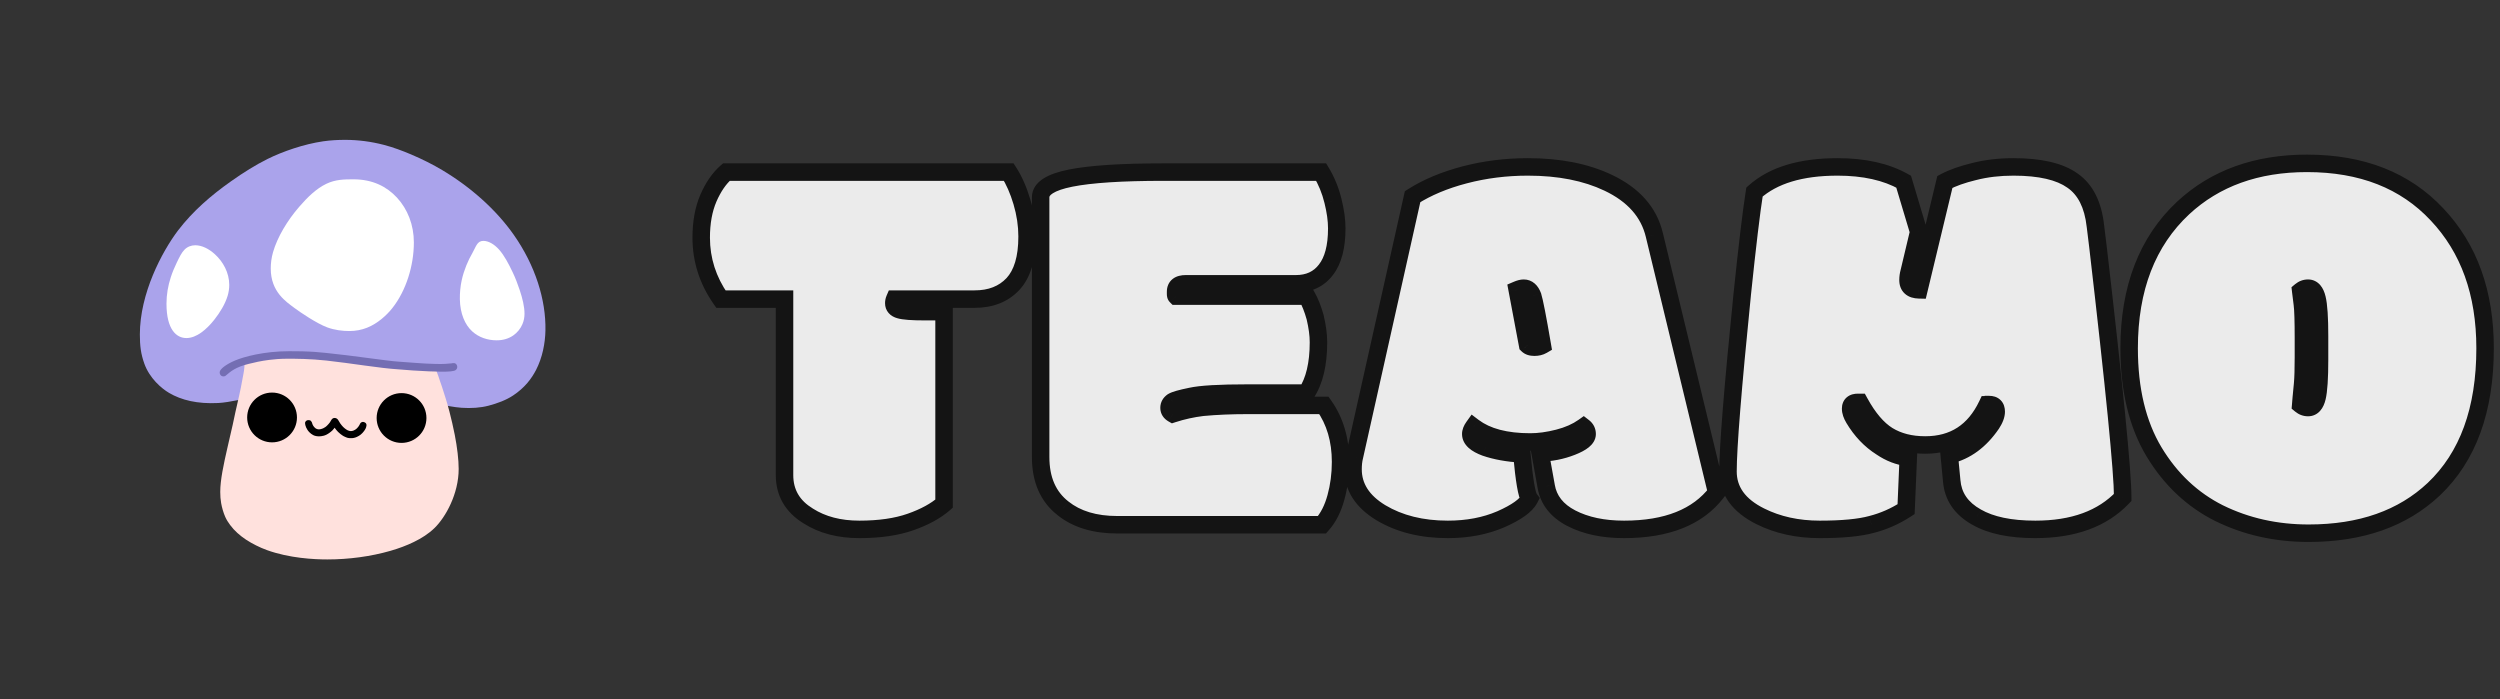 <svg xmlns="http://www.w3.org/2000/svg" width="143" height="40" fill="none" viewBox="0 0 143 40"><rect x="0" y="0" width="143" height="40" fill="#333333" stroke="none"/><path fill="#fff" fill-opacity=".9" d="M54 17.828V28.812C53.521 29.229 52.88 29.578 52.078 29.859C51.276 30.141 50.302 30.281 49.156 30.281C48.01 30.281 47.036 30.026 46.234 29.516C45.328 28.963 44.875 28.182 44.875 27.172V17.109H41.234C40.484 16.037 40.109 14.865 40.109 13.594C40.109 12.729 40.245 11.979 40.516 11.344C40.797 10.698 41.141 10.198 41.547 9.844H57.703C58.005 10.312 58.255 10.88 58.453 11.547C58.651 12.213 58.75 12.875 58.75 13.531C58.75 14.76 58.479 15.667 57.938 16.25C57.396 16.823 56.667 17.109 55.75 17.109H51.172C51.141 17.182 51.125 17.26 51.125 17.344C51.125 17.531 51.234 17.656 51.453 17.719C51.682 17.792 52.172 17.828 52.922 17.828H54ZM66.556 9.844H75.572C75.874 10.344 76.098 10.891 76.244 11.484C76.39 12.068 76.463 12.594 76.463 13.062C76.463 14.115 76.254 14.906 75.838 15.438C75.431 15.969 74.858 16.234 74.119 16.234H67.822C67.436 16.234 67.244 16.385 67.244 16.688V16.812C67.244 16.875 67.254 16.917 67.275 16.938H74.744C74.931 17.26 75.093 17.667 75.228 18.156C75.353 18.688 75.416 19.162 75.416 19.578C75.416 20.818 75.186 21.787 74.728 22.484H71.338C69.754 22.484 68.681 22.547 68.119 22.672C67.556 22.787 67.207 22.885 67.072 22.969C66.936 23.062 66.869 23.182 66.869 23.328C66.869 23.474 66.942 23.588 67.088 23.672C67.629 23.495 68.197 23.37 68.791 23.297C69.572 23.224 70.421 23.188 71.338 23.188H75.728C76.364 24.083 76.681 25.162 76.681 26.422C76.681 27.13 76.593 27.807 76.416 28.453C76.239 29.099 75.973 29.62 75.619 30.016H63.916C62.624 30.016 61.587 29.703 60.806 29.078C59.952 28.412 59.525 27.432 59.525 26.141V11.281C59.525 10.781 60.098 10.417 61.244 10.188C62.39 9.958 64.16 9.844 66.556 9.844ZM87.378 19.734C87.462 19.818 87.592 19.859 87.769 19.859C87.946 19.859 88.097 19.823 88.222 19.75C87.951 18.167 87.769 17.229 87.675 16.938C87.56 16.635 87.388 16.484 87.159 16.484C87.055 16.484 86.93 16.516 86.784 16.578L87.378 19.734ZM84.284 24.422C84.18 24.568 84.128 24.703 84.128 24.828C84.128 25.13 84.409 25.385 84.972 25.594C85.545 25.792 86.237 25.917 87.05 25.969C87.185 27.469 87.331 28.323 87.487 28.531C87.29 28.917 86.743 29.307 85.847 29.703C84.951 30.088 83.941 30.281 82.816 30.281C81.326 30.281 80.05 29.963 78.987 29.328C77.925 28.682 77.394 27.854 77.394 26.844C77.394 26.573 77.42 26.333 77.472 26.125L80.8 11.25C81.633 10.719 82.628 10.302 83.784 10C84.941 9.698 86.144 9.547 87.394 9.547C89.185 9.547 90.717 9.849 91.987 10.453C93.435 11.141 94.316 12.135 94.628 13.438L98.191 28.172C97.107 29.578 95.342 30.281 92.894 30.281C91.706 30.281 90.701 30.068 89.878 29.641C89.055 29.213 88.576 28.604 88.441 27.812L88.097 25.906C88.722 25.896 89.326 25.776 89.909 25.547C90.493 25.318 90.784 25.078 90.784 24.828C90.784 24.662 90.717 24.526 90.581 24.422C90.185 24.703 89.701 24.917 89.128 25.062C88.555 25.208 88.024 25.281 87.534 25.281C86.128 25.281 85.045 24.995 84.284 24.422ZM116.419 30.281C114.992 30.281 113.872 30.047 113.059 29.578C112.184 29.088 111.71 28.396 111.638 27.5L111.497 26.031C112.455 25.802 113.263 25.208 113.919 24.25C114.096 23.979 114.184 23.745 114.184 23.547C114.184 23.276 114.049 23.141 113.778 23.141H113.731C113.721 23.151 113.7 23.156 113.669 23.156C112.94 24.688 111.757 25.453 110.122 25.453C109.289 25.453 108.575 25.271 107.981 24.906C107.398 24.542 106.861 23.912 106.372 23.016H106.278C105.997 23.016 105.856 23.135 105.856 23.375C105.856 23.542 105.919 23.729 106.044 23.938C106.46 24.635 106.981 25.182 107.606 25.578C108.096 25.912 108.611 26.109 109.153 26.172L109.028 29.125C108.403 29.531 107.742 29.823 107.044 30C106.356 30.188 105.372 30.281 104.091 30.281C102.82 30.281 101.684 30.031 100.684 29.531C99.455 28.917 98.841 28.062 98.841 26.969C98.841 25.604 99.112 22.234 99.653 16.859C99.945 14.057 100.179 12.099 100.356 10.984C101.429 10.026 103.013 9.547 105.106 9.547C106.627 9.547 107.888 9.828 108.888 10.391L109.747 13.266L109.2 15.562C109.158 15.719 109.138 15.87 109.138 16.016C109.138 16.38 109.346 16.568 109.763 16.578L111.247 10.406C111.674 10.177 112.231 9.979 112.919 9.812C113.606 9.635 114.356 9.547 115.169 9.547C116.69 9.547 117.815 9.807 118.544 10.328C119.283 10.838 119.721 11.703 119.856 12.922C119.888 13.151 119.934 13.531 119.997 14.062C120.945 22.208 121.419 27.005 121.419 28.453C120.263 29.672 118.596 30.281 116.419 30.281ZM132.678 19.219C132.678 18.177 132.631 17.463 132.537 17.078C132.444 16.682 132.272 16.484 132.022 16.484C131.866 16.484 131.725 16.537 131.6 16.641C131.621 16.828 131.652 17.078 131.694 17.391C131.735 17.703 131.756 18.37 131.756 19.391V20.406C131.756 21.115 131.741 21.63 131.709 21.953C131.678 22.276 131.652 22.552 131.631 22.781C131.621 22.906 131.61 23.031 131.6 23.156C131.725 23.26 131.866 23.312 132.022 23.312C132.272 23.312 132.444 23.12 132.537 22.734C132.631 22.338 132.678 21.62 132.678 20.578V19.219ZM132.053 30.5C130.199 30.5 128.496 30.12 126.944 29.359C125.402 28.588 124.157 27.417 123.209 25.844C122.261 24.26 121.787 22.287 121.787 19.922C121.787 16.495 122.819 13.818 124.881 11.891C126.715 10.193 129.074 9.344 131.959 9.344C135.095 9.344 137.574 10.318 139.397 12.266C141.23 14.203 142.147 16.755 142.147 19.922C142.147 23.443 141.168 26.13 139.209 27.984C137.428 29.662 135.043 30.5 132.053 30.5Z"/><path fill="#141414" d="M54 17.828H54.5V17.328H54V17.828ZM54 28.812L54.328 29.19L54.5 29.04V28.812H54ZM46.234 29.516L46.503 29.094L46.495 29.089L46.234 29.516ZM44.875 17.109H45.375V16.609H44.875V17.109ZM41.234 17.109L40.825 17.396L40.974 17.609H41.234V17.109ZM40.516 11.344L40.057 11.144L40.056 11.148L40.516 11.344ZM41.547 9.844V9.344H41.359L41.218 9.467L41.547 9.844ZM57.703 9.844L58.123 9.573L57.976 9.344H57.703V9.844ZM57.938 16.25L58.301 16.593L58.304 16.59L57.938 16.25ZM51.172 17.109V16.609H50.842L50.712 16.912L51.172 17.109ZM51.453 17.719L51.605 17.242L51.598 17.24L51.59 17.238L51.453 17.719ZM53.5 17.828V28.812H54.5V17.828H53.5ZM53.672 28.435C53.254 28.799 52.674 29.121 51.913 29.387L52.244 30.331C53.086 30.036 53.788 29.659 54.328 29.19L53.672 28.435ZM51.913 29.387C51.179 29.645 50.264 29.781 49.156 29.781V30.781C50.34 30.781 51.373 30.636 52.244 30.331L51.913 29.387ZM49.156 29.781C48.086 29.781 47.209 29.544 46.503 29.094L45.966 29.938C46.863 30.509 47.935 30.781 49.156 30.781V29.781ZM46.495 29.089C45.728 28.622 45.375 27.997 45.375 27.172H44.375C44.375 28.367 44.928 29.305 45.974 29.943L46.495 29.089ZM45.375 27.172V17.109H44.375V27.172H45.375ZM44.875 16.609H41.234V17.609H44.875V16.609ZM41.644 16.823C40.951 15.831 40.609 14.759 40.609 13.594H39.609C39.609 14.97 40.018 16.242 40.825 17.396L41.644 16.823ZM40.609 13.594C40.609 12.78 40.737 12.1 40.976 11.54L40.056 11.148C39.753 11.859 39.609 12.678 39.609 13.594H40.609ZM40.974 11.543C41.234 10.945 41.539 10.514 41.875 10.221L41.218 9.467C40.742 9.882 40.359 10.45 40.057 11.144L40.974 11.543ZM41.547 10.344H57.703V9.344H41.547V10.344ZM57.283 10.115C57.554 10.535 57.786 11.057 57.974 11.689L58.932 11.405C58.724 10.703 58.457 10.09 58.123 9.573L57.283 10.115ZM57.974 11.689C58.159 12.312 58.25 12.926 58.25 13.531H59.25C59.25 12.824 59.143 12.115 58.932 11.405L57.974 11.689ZM58.25 13.531C58.25 14.7 57.99 15.458 57.571 15.91L58.304 16.59C58.968 15.875 59.25 14.82 59.25 13.531H58.25ZM57.574 15.906C57.142 16.363 56.554 16.609 55.75 16.609V17.609C56.78 17.609 57.649 17.283 58.301 16.593L57.574 15.906ZM55.75 16.609H51.172V17.609H55.75V16.609ZM50.712 16.912C50.653 17.051 50.625 17.196 50.625 17.344H51.625C51.625 17.325 51.628 17.314 51.631 17.306L50.712 16.912ZM50.625 17.344C50.625 17.542 50.686 17.742 50.831 17.907C50.968 18.064 51.147 18.151 51.316 18.2L51.59 17.238C51.541 17.224 51.555 17.217 51.583 17.249C51.598 17.265 51.61 17.286 51.617 17.308C51.625 17.328 51.625 17.342 51.625 17.344H50.625ZM51.301 18.195C51.475 18.25 51.703 18.281 51.955 18.299C52.217 18.319 52.54 18.328 52.922 18.328V17.328C52.553 17.328 52.257 17.319 52.029 17.302C51.792 17.285 51.661 17.26 51.605 17.242L51.301 18.195ZM52.922 18.328H54V17.328H52.922V18.328ZM75.572 9.844L76 9.585L75.854 9.344H75.572V9.844ZM76.244 11.484L75.758 11.604L75.759 11.606L76.244 11.484ZM75.838 15.438L75.444 15.129L75.44 15.134L75.838 15.438ZM67.275 16.938L66.921 17.291L67.068 17.438H67.275V16.938ZM74.744 16.938L75.176 16.686L75.032 16.438H74.744V16.938ZM75.228 18.156L75.715 18.042L75.713 18.032L75.71 18.023L75.228 18.156ZM74.728 22.484V22.984H74.998L75.146 22.759L74.728 22.484ZM68.119 22.672L68.219 23.162L68.227 23.16L68.119 22.672ZM67.072 22.969L66.81 22.543L66.798 22.55L66.787 22.558L67.072 22.969ZM67.088 23.672L66.839 24.106L67.032 24.216L67.243 24.147L67.088 23.672ZM68.791 23.297L68.744 22.799L68.737 22.8L68.73 22.801L68.791 23.297ZM75.728 23.188L76.136 22.898L75.987 22.688H75.728V23.188ZM75.619 30.016V30.516H75.842L75.991 30.349L75.619 30.016ZM60.806 29.078L61.119 28.688L61.114 28.684L60.806 29.078ZM66.556 10.344H75.572V9.344H66.556V10.344ZM75.144 10.102C75.419 10.557 75.624 11.057 75.758 11.604L76.729 11.365C76.572 10.725 76.329 10.13 76 9.585L75.144 10.102ZM75.759 11.606C75.897 12.16 75.963 12.644 75.963 13.062H76.963C76.963 12.543 76.882 11.976 76.729 11.363L75.759 11.606ZM75.963 13.062C75.963 14.062 75.763 14.723 75.444 15.129L76.231 15.746C76.746 15.09 76.963 14.168 76.963 13.062H75.963ZM75.44 15.134C75.14 15.527 74.722 15.734 74.119 15.734V16.734C74.995 16.734 75.723 16.41 76.235 15.741L75.44 15.134ZM74.119 15.734H67.822V16.734H74.119V15.734ZM67.822 15.734C67.578 15.734 67.302 15.78 67.08 15.954C66.834 16.146 66.744 16.422 66.744 16.688H67.744C67.744 16.664 67.748 16.667 67.74 16.685C67.736 16.694 67.73 16.704 67.722 16.715C67.714 16.726 67.705 16.735 67.697 16.741C67.68 16.754 67.675 16.752 67.695 16.747C67.716 16.741 67.757 16.734 67.822 16.734V15.734ZM66.744 16.688V16.812H67.744V16.688H66.744ZM66.744 16.812C66.744 16.868 66.748 16.938 66.766 17.012C66.784 17.083 66.824 17.194 66.921 17.291L67.629 16.584C67.705 16.66 67.729 16.74 67.737 16.769C67.745 16.802 67.744 16.82 67.744 16.812H66.744ZM67.275 17.438H74.744V16.438H67.275V17.438ZM74.311 17.189C74.471 17.464 74.618 17.828 74.746 18.29L75.71 18.023C75.567 17.506 75.391 17.057 75.176 16.686L74.311 17.189ZM74.741 18.271C74.86 18.775 74.916 19.21 74.916 19.578H75.916C75.916 19.113 75.846 18.6 75.715 18.042L74.741 18.271ZM74.916 19.578C74.916 20.765 74.695 21.624 74.31 22.21L75.146 22.759C75.678 21.949 75.916 20.871 75.916 19.578H74.916ZM74.728 21.984H71.338V22.984H74.728V21.984ZM71.338 21.984C69.76 21.984 68.634 22.045 68.01 22.184L68.227 23.16C68.728 23.049 69.748 22.984 71.338 22.984V21.984ZM68.019 22.182C67.732 22.241 67.49 22.297 67.299 22.351C67.122 22.401 66.942 22.462 66.81 22.543L67.334 23.395C67.329 23.398 67.343 23.389 67.39 23.371C67.433 23.355 67.493 23.335 67.572 23.313C67.729 23.268 67.943 23.218 68.219 23.162L68.019 22.182ZM66.787 22.558C66.537 22.731 66.369 22.995 66.369 23.328H67.369C67.369 23.331 67.368 23.337 67.366 23.347C67.364 23.357 67.36 23.367 67.355 23.375C67.345 23.392 67.339 23.392 67.356 23.38L66.787 22.558ZM66.369 23.328C66.369 23.684 66.566 23.95 66.839 24.106L67.336 23.238C67.317 23.227 67.329 23.229 67.345 23.255C67.353 23.267 67.36 23.282 67.364 23.297C67.368 23.311 67.369 23.323 67.369 23.328H66.369ZM67.243 24.147C67.752 23.981 68.288 23.862 68.852 23.793L68.73 22.801C68.105 22.877 67.506 23.009 66.932 23.197L67.243 24.147ZM68.837 23.795C69.601 23.724 70.434 23.688 71.338 23.688V22.688C70.408 22.688 69.543 22.724 68.744 22.799L68.837 23.795ZM71.338 23.688H75.728V22.688H71.338V23.688ZM75.32 23.477C75.887 24.276 76.181 25.249 76.181 26.422H77.181C77.181 25.074 76.84 23.891 76.136 22.898L75.32 23.477ZM76.181 26.422C76.181 27.088 76.098 27.721 75.933 28.321L76.898 28.585C77.087 27.894 77.181 27.172 77.181 26.422H76.181ZM75.933 28.321C75.772 28.911 75.537 29.357 75.246 29.682L75.991 30.349C76.409 29.883 76.706 29.287 76.898 28.585L75.933 28.321ZM75.619 29.516H63.916V30.516H75.619V29.516ZM63.916 29.516C62.704 29.516 61.788 29.223 61.119 28.688L60.494 29.469C61.387 30.183 62.544 30.516 63.916 30.516V29.516ZM61.114 28.684C60.405 28.131 60.025 27.311 60.025 26.141H59.025C59.025 27.553 59.499 28.692 60.499 29.472L61.114 28.684ZM60.025 26.141V11.281H59.025V26.141H60.025ZM60.025 11.281C60.025 11.261 60.023 11.182 60.223 11.055C60.433 10.921 60.792 10.788 61.342 10.678L61.146 9.697C60.55 9.816 60.049 9.98 59.686 10.211C59.313 10.449 59.025 10.802 59.025 11.281H60.025ZM61.342 10.678C62.437 10.459 64.167 10.344 66.556 10.344V9.344C64.154 9.344 62.342 9.458 61.146 9.697L61.342 10.678ZM87.378 19.734L86.887 19.827L86.915 19.979L87.025 20.088L87.378 19.734ZM88.222 19.75L88.474 20.182L88.773 20.007L88.715 19.666L88.222 19.75ZM87.675 16.938L88.151 16.785L88.147 16.772L88.142 16.76L87.675 16.938ZM86.784 16.578L86.587 16.119L86.219 16.276L86.293 16.671L86.784 16.578ZM84.284 24.422L84.585 24.023L84.176 23.714L83.877 24.131L84.284 24.422ZM84.972 25.594L84.798 26.063L84.809 26.066L84.972 25.594ZM87.05 25.969L87.548 25.924L87.51 25.497L87.082 25.47L87.05 25.969ZM87.487 28.531L87.932 28.76L88.075 28.481L87.888 28.231L87.487 28.531ZM85.847 29.703L86.044 30.162L86.049 30.16L85.847 29.703ZM78.987 29.328L78.728 29.755L78.731 29.757L78.987 29.328ZM77.472 26.125L77.957 26.246L77.96 26.234L77.472 26.125ZM80.8 11.25L80.531 10.828L80.357 10.939L80.312 11.141L80.8 11.25ZM91.987 10.453L91.773 10.905L91.773 10.905L91.987 10.453ZM94.628 13.438L94.142 13.554L94.142 13.555L94.628 13.438ZM98.191 28.172L98.587 28.477L98.733 28.287L98.677 28.054L98.191 28.172ZM88.441 27.812L88.933 27.728L88.933 27.724L88.441 27.812ZM88.097 25.906L88.088 25.406L87.5 25.416L87.605 25.995L88.097 25.906ZM90.581 24.422L90.886 24.026L90.593 23.8L90.292 24.014L90.581 24.422ZM87.025 20.088C87.24 20.303 87.525 20.359 87.769 20.359V19.359C87.744 19.359 87.725 19.358 87.712 19.356C87.699 19.354 87.692 19.352 87.691 19.352C87.689 19.352 87.694 19.353 87.702 19.358C87.71 19.362 87.721 19.37 87.732 19.381L87.025 20.088ZM87.769 20.359C88.015 20.359 88.257 20.308 88.474 20.182L87.97 19.318C87.937 19.337 87.877 19.359 87.769 19.359V20.359ZM88.715 19.666C88.447 18.102 88.258 17.119 88.151 16.785L87.199 17.09C87.279 17.34 87.455 18.232 87.729 19.834L88.715 19.666ZM88.142 16.76C88.067 16.562 87.957 16.369 87.79 16.222C87.613 16.066 87.395 15.984 87.159 15.984V16.984C87.161 16.984 87.154 16.984 87.144 16.981C87.134 16.977 87.129 16.973 87.13 16.973C87.135 16.977 87.168 17.011 87.207 17.115L88.142 16.76ZM87.159 15.984C86.962 15.984 86.766 16.042 86.587 16.119L86.981 17.038C87.094 16.989 87.149 16.984 87.159 16.984V15.984ZM86.293 16.671L86.887 19.827L87.87 19.642L87.276 16.486L86.293 16.671ZM83.877 24.131C83.738 24.326 83.628 24.563 83.628 24.828H84.628C84.628 24.844 84.622 24.809 84.691 24.712L83.877 24.131ZM83.628 24.828C83.628 25.155 83.787 25.42 84.003 25.616C84.21 25.805 84.488 25.948 84.798 26.063L85.145 25.125C84.893 25.032 84.749 24.943 84.675 24.876C84.61 24.817 84.628 24.803 84.628 24.828H83.628ZM84.809 26.066C85.436 26.283 86.175 26.414 87.018 26.468L87.082 25.47C86.3 25.42 85.654 25.3 85.135 25.121L84.809 26.066ZM86.552 26.014C86.62 26.769 86.692 27.372 86.768 27.819C86.806 28.041 86.847 28.234 86.891 28.391C86.931 28.531 86.99 28.701 87.088 28.831L87.888 28.231C87.907 28.258 87.889 28.242 87.853 28.117C87.822 28.009 87.789 27.855 87.754 27.65C87.684 27.242 87.615 26.669 87.548 25.924L86.552 26.014ZM87.043 28.303C86.995 28.396 86.879 28.534 86.638 28.706C86.402 28.875 86.074 29.056 85.645 29.246L86.049 30.16C86.515 29.954 86.909 29.742 87.219 29.52C87.525 29.302 87.782 29.052 87.932 28.76L87.043 28.303ZM85.649 29.244C84.825 29.599 83.883 29.781 82.816 29.781V30.781C83.998 30.781 85.077 30.578 86.044 30.162L85.649 29.244ZM82.816 29.781C81.398 29.781 80.215 29.479 79.244 28.899L78.731 29.757C79.885 30.448 81.254 30.781 82.816 30.781V29.781ZM79.247 28.901C78.294 28.322 77.894 27.637 77.894 26.844H76.894C76.894 28.071 77.556 29.043 78.728 29.755L79.247 28.901ZM77.894 26.844C77.894 26.604 77.917 26.406 77.957 26.246L76.987 26.004C76.923 26.261 76.894 26.542 76.894 26.844H77.894ZM77.96 26.234L81.288 11.359L80.312 11.141L76.984 26.016L77.96 26.234ZM81.069 11.672C81.85 11.174 82.795 10.775 83.911 10.484L83.658 9.516C82.462 9.829 81.417 10.264 80.531 10.828L81.069 11.672ZM83.911 10.484C85.024 10.193 86.184 10.047 87.394 10.047V9.047C86.103 9.047 84.857 9.203 83.658 9.516L83.911 10.484ZM87.394 10.047C89.131 10.047 90.585 10.34 91.773 10.905L92.202 10.002C90.849 9.358 89.24 9.047 87.394 9.047V10.047ZM91.773 10.905C93.114 11.542 93.872 12.428 94.142 13.554L95.114 13.321C94.76 11.842 93.757 10.74 92.202 10.002L91.773 10.905ZM94.142 13.555L97.705 28.289L98.677 28.054L95.114 13.32L94.142 13.555ZM97.794 27.867C96.838 29.108 95.249 29.781 92.894 29.781V30.781C95.434 30.781 97.376 30.049 98.587 28.477L97.794 27.867ZM92.894 29.781C91.764 29.781 90.843 29.578 90.108 29.197L89.648 30.084C90.559 30.557 91.648 30.781 92.894 30.781V29.781ZM90.108 29.197C89.4 28.829 89.038 28.34 88.933 27.728L87.948 27.897C88.114 28.868 88.71 29.598 89.648 30.084L90.108 29.197ZM88.933 27.724L88.589 25.817L87.605 25.995L87.949 27.901L88.933 27.724ZM88.105 26.406C88.79 26.395 89.453 26.263 90.092 26.012L89.727 25.081C89.199 25.289 88.654 25.397 88.088 25.406L88.105 26.406ZM90.092 26.012C90.405 25.889 90.679 25.749 90.883 25.582C91.085 25.416 91.284 25.166 91.284 24.828H90.284C90.284 24.74 90.338 24.735 90.248 24.809C90.161 24.881 89.997 24.975 89.727 25.081L90.092 26.012ZM91.284 24.828C91.284 24.502 91.141 24.222 90.886 24.026L90.276 24.818C90.285 24.825 90.288 24.828 90.289 24.829C90.289 24.83 90.288 24.828 90.286 24.825C90.285 24.822 90.284 24.819 90.284 24.818C90.284 24.818 90.284 24.82 90.284 24.828H91.284ZM90.292 24.014C89.956 24.253 89.531 24.444 89.005 24.578L89.251 25.547C89.871 25.389 90.415 25.153 90.871 24.829L90.292 24.014ZM89.005 24.578C88.464 24.716 87.975 24.781 87.534 24.781V25.781C88.073 25.781 88.646 25.701 89.251 25.547L89.005 24.578ZM87.534 24.781C86.187 24.781 85.226 24.506 84.585 24.023L83.984 24.821C84.863 25.484 86.069 25.781 87.534 25.781V24.781ZM113.059 29.578L113.309 29.145L113.304 29.142L113.059 29.578ZM111.638 27.5L112.136 27.459L112.135 27.452L111.638 27.5ZM111.497 26.031L111.381 25.545L110.958 25.646L110.999 26.079L111.497 26.031ZM113.919 24.25L114.331 24.533L114.337 24.524L113.919 24.25ZM113.731 23.141V22.641H113.524L113.378 22.787L113.731 23.141ZM113.669 23.156V22.656H113.353L113.217 22.941L113.669 23.156ZM107.981 24.906L107.716 25.33L107.72 25.332L107.981 24.906ZM106.372 23.016L106.811 22.776L106.668 22.516H106.372V23.016ZM106.044 23.938L106.473 23.681L106.472 23.68L106.044 23.938ZM107.606 25.578L107.888 25.165L107.881 25.16L107.874 25.156L107.606 25.578ZM109.153 26.172L109.653 26.193L109.672 25.729L109.21 25.675L109.153 26.172ZM109.028 29.125L109.301 29.544L109.517 29.404L109.528 29.146L109.028 29.125ZM107.044 30L106.921 29.515L106.912 29.518L107.044 30ZM99.653 16.859L99.156 16.808L99.156 16.809L99.653 16.859ZM100.356 10.984L100.023 10.611L99.89 10.73L99.862 10.906L100.356 10.984ZM108.888 10.391L109.367 10.247L109.309 10.054L109.133 9.955L108.888 10.391ZM109.747 13.266L110.233 13.381L110.264 13.251L110.226 13.122L109.747 13.266ZM109.2 15.562L109.683 15.691L109.686 15.678L109.2 15.562ZM109.763 16.578L109.75 17.078L110.154 17.088L110.249 16.695L109.763 16.578ZM111.247 10.406L111.01 9.966L110.813 10.072L110.761 10.289L111.247 10.406ZM112.919 9.812L113.037 10.299L113.043 10.297L112.919 9.812ZM118.544 10.328L118.253 10.735L118.26 10.74L118.544 10.328ZM119.856 12.922L119.359 12.977L119.361 12.989L119.856 12.922ZM119.997 14.062L120.494 14.005L120.493 14.004L119.997 14.062ZM121.419 28.453L121.781 28.797L121.919 28.653V28.453H121.419ZM116.419 29.781C115.037 29.781 114.016 29.553 113.309 29.145L112.81 30.011C113.728 30.541 114.946 30.781 116.419 30.781V29.781ZM113.304 29.142C112.554 28.723 112.194 28.168 112.136 27.459L111.139 27.541C111.227 28.624 111.815 29.455 112.815 30.015L113.304 29.142ZM112.135 27.452L111.995 25.984L110.999 26.079L111.14 27.548L112.135 27.452ZM111.613 26.517C112.713 26.255 113.618 25.574 114.331 24.532L113.506 23.968C112.907 24.843 112.197 25.35 111.381 25.545L111.613 26.517ZM114.337 24.524C114.537 24.218 114.684 23.886 114.684 23.547H113.684C113.684 23.604 113.655 23.74 113.5 23.976L114.337 24.524ZM114.684 23.547C114.684 23.334 114.631 23.083 114.436 22.889C114.242 22.694 113.991 22.641 113.778 22.641V23.641C113.806 23.641 113.809 23.644 113.798 23.64C113.784 23.636 113.756 23.623 113.729 23.596C113.702 23.569 113.689 23.541 113.685 23.527C113.681 23.516 113.684 23.519 113.684 23.547H114.684ZM113.778 22.641H113.731V23.641H113.778V22.641ZM113.378 22.787C113.459 22.705 113.547 22.677 113.587 22.667C113.629 22.657 113.66 22.656 113.669 22.656V23.656C113.709 23.656 113.766 23.653 113.829 23.637C113.89 23.622 113.993 23.586 114.085 23.494L113.378 22.787ZM113.217 22.941C112.884 23.64 112.462 24.136 111.963 24.459C111.466 24.782 110.859 24.953 110.122 24.953V25.953C111.02 25.953 111.822 25.742 112.507 25.299C113.19 24.856 113.724 24.203 114.12 23.371L113.217 22.941ZM110.122 24.953C109.363 24.953 108.744 24.788 108.243 24.48L107.72 25.332C108.406 25.754 109.214 25.953 110.122 25.953V24.953ZM108.246 24.482C107.763 24.18 107.278 23.63 106.811 22.776L105.933 23.255C106.445 24.193 107.033 24.903 107.716 25.33L108.246 24.482ZM106.372 22.516H106.278V23.516H106.372V22.516ZM106.278 22.516C106.078 22.516 105.835 22.556 105.637 22.725C105.424 22.906 105.356 23.155 105.356 23.375H106.356C106.356 23.363 106.358 23.375 106.348 23.4C106.337 23.428 106.316 23.46 106.286 23.486C106.257 23.511 106.234 23.518 106.23 23.519C106.228 23.52 106.242 23.516 106.278 23.516V22.516ZM105.356 23.375C105.356 23.665 105.463 23.942 105.615 24.195L106.472 23.68C106.374 23.516 106.356 23.419 106.356 23.375H105.356ZM105.614 24.194C106.067 24.952 106.641 25.559 107.339 26L107.874 25.156C107.321 24.806 106.854 24.319 106.473 23.681L105.614 24.194ZM107.325 25.991C107.875 26.366 108.467 26.596 109.096 26.669L109.21 25.675C108.756 25.623 108.316 25.457 107.888 25.165L107.325 25.991ZM108.654 26.151L108.529 29.104L109.528 29.146L109.653 26.193L108.654 26.151ZM108.756 28.706C108.175 29.083 107.564 29.352 106.921 29.515L107.167 30.485C107.92 30.294 108.631 29.979 109.301 29.544L108.756 28.706ZM106.912 29.518C106.289 29.688 105.357 29.781 104.091 29.781V30.781C105.387 30.781 106.424 30.687 107.175 30.482L106.912 29.518ZM104.091 29.781C102.887 29.781 101.83 29.545 100.908 29.084L100.461 29.979C101.539 30.518 102.753 30.781 104.091 30.781V29.781ZM100.908 29.084C99.796 28.528 99.341 27.821 99.341 26.969H98.341C98.341 28.304 99.114 29.305 100.461 29.979L100.908 29.084ZM99.341 26.969C99.341 25.635 99.608 22.294 100.151 16.91L99.156 16.809C98.615 22.175 98.341 25.573 98.341 26.969H99.341ZM100.15 16.911C100.442 14.109 100.675 12.163 100.85 11.063L99.862 10.906C99.683 12.035 99.447 14.006 99.156 16.808L100.15 16.911ZM100.689 11.357C101.637 10.511 103.08 10.047 105.106 10.047V9.047C102.945 9.047 101.222 9.541 100.023 10.611L100.689 11.357ZM105.106 10.047C106.568 10.047 107.738 10.318 108.642 10.826L109.133 9.955C108.037 9.339 106.686 9.047 105.106 9.047V10.047ZM108.408 10.534L109.268 13.409L110.226 13.122L109.367 10.247L108.408 10.534ZM109.26 13.15L108.714 15.447L109.686 15.678L110.233 13.381L109.26 13.15ZM108.717 15.434C108.665 15.627 108.638 15.822 108.638 16.016H109.638C109.638 15.918 109.651 15.81 109.683 15.691L108.717 15.434ZM108.638 16.016C108.638 16.294 108.72 16.586 108.959 16.801C109.186 17.006 109.479 17.071 109.75 17.078L109.775 16.078C109.63 16.075 109.609 16.041 109.628 16.058C109.632 16.062 109.637 16.067 109.64 16.072C109.643 16.076 109.644 16.08 109.644 16.079C109.644 16.078 109.638 16.06 109.638 16.016H108.638ZM110.249 16.695L111.733 10.523L110.761 10.289L109.276 16.461L110.249 16.695ZM111.483 10.847C111.86 10.645 112.373 10.459 113.037 10.298L112.801 9.327C112.089 9.499 111.488 9.71 111.01 9.966L111.483 10.847ZM113.043 10.297C113.685 10.132 114.392 10.047 115.169 10.047V9.047C114.32 9.047 113.528 9.139 112.794 9.328L113.043 10.297ZM115.169 10.047C116.651 10.047 117.65 10.304 118.253 10.735L118.834 9.921C117.979 9.311 116.729 9.047 115.169 9.047V10.047ZM118.26 10.74C118.841 11.141 119.234 11.847 119.359 12.977L120.353 12.867C120.208 11.559 119.726 10.536 118.828 9.917L118.26 10.74ZM119.361 12.989C119.391 13.214 119.438 13.59 119.5 14.121L120.493 14.004C120.431 13.473 120.384 13.088 120.352 12.854L119.361 12.989ZM119.5 14.12C120.45 22.283 120.919 27.042 120.919 28.453H121.919C121.919 26.968 121.439 22.133 120.494 14.005L119.5 14.12ZM121.056 28.109C120.02 29.201 118.501 29.781 116.419 29.781V30.781C118.69 30.781 120.505 30.143 121.781 28.797L121.056 28.109ZM132.537 17.078L132.051 17.193L132.052 17.196L132.537 17.078ZM131.6 16.641L131.28 16.256L131.073 16.429L131.103 16.696L131.6 16.641ZM131.709 21.953L131.212 21.905L131.709 21.953ZM131.631 22.781L131.133 22.736L131.133 22.74L131.631 22.781ZM131.6 23.156L131.102 23.115L131.08 23.374L131.28 23.54L131.6 23.156ZM132.537 22.734L133.023 22.853L133.024 22.85L132.537 22.734ZM126.944 29.359L126.72 29.807L126.724 29.808L126.944 29.359ZM123.209 25.844L122.78 26.101L122.781 26.102L123.209 25.844ZM124.881 11.891L124.541 11.524L124.54 11.525L124.881 11.891ZM139.397 12.266L139.032 12.607L139.034 12.609L139.397 12.266ZM139.209 27.984L139.552 28.348L139.553 28.348L139.209 27.984ZM133.178 19.219C133.178 18.181 133.133 17.411 133.023 16.96L132.052 17.196C132.129 17.516 132.178 18.173 132.178 19.219H133.178ZM133.024 16.963C132.968 16.726 132.876 16.489 132.716 16.305C132.54 16.103 132.3 15.984 132.022 15.984V16.984C132.016 16.984 132.001 16.983 131.982 16.974C131.964 16.966 131.958 16.957 131.961 16.961C131.965 16.965 131.978 16.983 131.996 17.023C132.014 17.062 132.033 17.118 132.051 17.193L133.024 16.963ZM132.022 15.984C131.744 15.984 131.491 16.081 131.28 16.256L131.92 17.025C131.959 16.992 131.988 16.984 132.022 16.984V15.984ZM131.103 16.696C131.124 16.889 131.156 17.143 131.198 17.457L132.189 17.325C132.148 17.014 132.117 16.768 132.097 16.585L131.103 16.696ZM131.198 17.457C131.235 17.73 131.256 18.362 131.256 19.391H132.256C132.256 18.377 132.236 17.676 132.189 17.325L131.198 17.457ZM131.256 19.391V20.406H132.256V19.391H131.256ZM131.256 20.406C131.256 21.113 131.24 21.608 131.212 21.905L132.207 22.001C132.241 21.653 132.256 21.116 132.256 20.406H131.256ZM131.212 21.905C131.18 22.229 131.154 22.506 131.133 22.736L132.129 22.826C132.15 22.599 132.176 22.324 132.207 22.001L131.212 21.905ZM131.133 22.74C131.128 22.795 131.122 22.872 131.117 22.927C131.116 22.941 131.111 23.007 131.11 23.021C131.108 23.035 131.103 23.101 131.102 23.115L132.098 23.198C132.103 23.142 132.109 23.066 132.114 23.01C132.115 22.996 132.121 22.93 132.122 22.916C132.123 22.903 132.128 22.837 132.13 22.823L131.133 22.74ZM131.28 23.54C131.491 23.716 131.744 23.812 132.022 23.812V22.812C131.988 22.812 131.959 22.805 131.92 22.772L131.28 23.54ZM132.022 23.812C132.295 23.812 132.534 23.7 132.711 23.501C132.874 23.319 132.967 23.086 133.023 22.853L132.052 22.616C132.034 22.689 132.015 22.741 131.998 22.779C131.981 22.816 131.968 22.831 131.965 22.835C131.963 22.837 131.97 22.829 131.987 22.822C132.004 22.814 132.018 22.812 132.022 22.812V23.812ZM133.024 22.85C133.133 22.39 133.178 21.617 133.178 20.578H132.178C132.178 21.623 132.13 22.287 132.051 22.619L133.024 22.85ZM133.178 20.578V19.219H132.178V20.578H133.178ZM132.053 30C130.27 30 128.642 29.635 127.164 28.91L126.724 29.808C128.349 30.605 130.128 31 132.053 31V30ZM127.167 28.912C125.716 28.186 124.54 27.083 123.638 25.586L122.781 26.102C123.775 27.75 125.088 28.991 126.72 29.807L127.167 28.912ZM123.638 25.587C122.748 24.1 122.287 22.221 122.287 19.922H121.287C121.287 22.352 121.775 24.421 122.78 26.101L123.638 25.587ZM122.287 19.922C122.287 16.601 123.283 14.069 125.223 12.256L124.54 11.525C122.355 13.567 121.287 16.388 121.287 19.922H122.287ZM125.221 12.258C126.948 10.658 129.179 9.844 131.959 9.844V8.844C128.969 8.844 126.482 9.727 124.542 11.524L125.221 12.258ZM131.959 9.844C134.983 9.844 137.32 10.778 139.032 12.607L139.762 11.924C137.828 9.857 135.207 8.844 131.959 8.844V9.844ZM139.034 12.609C140.763 14.437 141.647 16.858 141.647 19.922H142.647C142.647 16.653 141.697 13.969 139.76 11.922L139.034 12.609ZM141.647 19.922C141.647 23.349 140.696 25.888 138.866 27.621L139.553 28.348C141.639 26.372 142.647 23.536 142.647 19.922H141.647ZM138.867 27.62C137.198 29.192 134.945 30 132.053 30V31C135.14 31 137.658 30.131 139.552 28.348L138.867 27.62Z"/><path fill="#AAA3EB" d="M31.199 18.901C31.185 19.631 31.027 20.454 30.663 21.159C30.407 21.653 30.028 22.172 29.343 22.626C28.944 22.89 28.44 23.075 27.951 23.204C27.482 23.328 26.943 23.362 26.409 23.325C24.744 23.205 21.894 22.107 19.254 22.107C16.351 22.107 13.754 22.986 12.485 23.052C11.283 23.114 10.374 22.885 9.679 22.479C9.231 22.217 8.552 21.632 8.255 20.798C8.059 20.246 8 19.798 8 19.13C8 16.78 9.267 14.396 10.18 13.186C11.038 12.066 12.071 11.178 13.21 10.373C13.928 9.865 14.626 9.43 15.31 9.09C16.174 8.662 17.39 8.241 18.491 8.082C18.916 8.021 19.339 8 19.746 8C20.497 8 21.24 8.1 21.954 8.286C22.494 8.427 23.009 8.62 23.503 8.829C24.157 9.105 24.767 9.415 25.293 9.728C26.924 10.7 28.376 11.992 29.384 13.426C30.622 15.187 31.233 17.153 31.199 18.901Z"/><path fill="#FFE1DD" d="M26.236 26.825C26.236 28.237 25.497 29.579 24.851 30.206C24.516 30.531 24.116 30.785 23.675 31C23.261 31.202 22.81 31.37 22.336 31.507C21.203 31.833 19.942 32 18.721 32C17.977 32 16.553 31.932 15.261 31.463C15.049 31.386 14.842 31.294 14.642 31.194C14.445 31.095 14.254 30.988 14.073 30.869C13.723 30.636 13.411 30.364 13.165 30.032C13.058 29.888 12.959 29.735 12.884 29.567C12.776 29.321 12.696 29.041 12.649 28.776C12.614 28.581 12.598 28.36 12.598 28.138C12.598 27.447 12.794 26.55 13.009 25.609C13.108 25.174 13.213 24.741 13.309 24.305C13.364 24.053 13.413 23.803 13.468 23.561C13.608 22.948 13.757 22.331 13.864 21.71C13.903 21.483 13.959 21.255 13.976 21.024C13.982 20.957 13.987 20.882 13.987 20.882C14.12 20.551 14.887 20.362 15.685 20.31C16.857 20.234 18.303 20.316 19.142 20.393C20.003 20.471 21.223 20.727 22.146 20.826C23.271 20.948 24.627 20.905 24.968 21.236C24.973 21.241 25.027 21.378 25.065 21.489C25.094 21.575 25.132 21.684 25.173 21.812C25.204 21.906 25.246 22.014 25.282 22.127C25.406 22.517 25.573 23.013 25.708 23.542C25.818 23.973 25.926 24.43 26.013 24.877C26.153 25.594 26.236 26.293 26.236 26.825Z"/><path fill="#fff" d="M23.673 13.869C23.673 15.194 23.231 16.624 22.441 17.624C22.26 17.853 22.058 18.054 21.842 18.233C21.316 18.666 20.728 18.935 19.983 18.935C19.594 18.935 19.15 18.884 18.718 18.726C18.114 18.504 17.137 17.839 16.834 17.61C16.383 17.268 15.487 16.706 15.487 15.361C15.487 15.071 15.524 14.751 15.617 14.426C15.869 13.554 16.439 12.608 17.118 11.825C17.594 11.275 18.093 10.788 18.67 10.512C19.183 10.266 19.684 10.257 20.213 10.257C21.318 10.257 22.123 10.675 22.701 11.298C23.32 11.965 23.673 12.872 23.673 13.869Z"/><path fill="#fff" d="M13.113 16.298C13.113 16.501 13.084 16.71 13.021 16.92C12.877 17.396 12.584 17.875 12.255 18.291C11.818 18.842 11.245 19.337 10.663 19.337C10.099 19.337 9.523 18.862 9.523 17.371C9.523 16.848 9.611 16.345 9.77 15.855C9.861 15.575 9.976 15.301 10.109 15.025C10.262 14.708 10.386 14.448 10.558 14.276C10.719 14.114 10.937 14.029 11.168 14.029C11.547 14.029 11.945 14.227 12.293 14.544C12.752 14.961 13.113 15.59 13.113 16.298Z"/><path fill="#fff" d="M30.002 17.951C30.002 18.142 29.966 18.351 29.88 18.548C29.668 19.037 29.181 19.466 28.41 19.466C27.891 19.466 27.389 19.3 27.008 18.952C26.599 18.579 26.316 17.94 26.304 17.108C26.299 16.757 26.332 16.379 26.41 16.027C26.541 15.435 26.779 14.889 27.024 14.467C27.225 14.121 27.284 13.778 27.648 13.778C27.94 13.778 28.264 13.963 28.541 14.271C28.84 14.604 29.089 15.079 29.331 15.587C29.485 15.911 29.612 16.248 29.724 16.582C29.885 17.062 30.002 17.534 30.002 17.951Z"/><path fill="#746EB3" d="M12.595 21.198C12.681 21.048 12.96 20.828 13.44 20.623C13.937 20.411 15.087 20.089 16.543 20.089C17.24 20.089 17.48 20.101 17.676 20.11C17.89 20.119 18.052 20.129 18.665 20.189C20.152 20.336 22.174 20.649 22.779 20.685C23.303 20.716 24.201 20.805 24.903 20.817C25.363 20.832 25.661 20.803 25.828 20.784C25.855 20.78 25.879 20.773 25.899 20.77C25.944 20.765 25.976 20.769 25.99 20.77C26.072 20.779 26.154 20.872 26.155 20.981C26.156 21.044 26.136 21.116 26.055 21.174C25.873 21.303 24.939 21.272 23.63 21.192C23.36 21.175 23.08 21.144 22.78 21.126C21.712 21.061 20.087 20.778 18.665 20.623C17.754 20.524 16.927 20.517 16.381 20.52C16.009 20.522 15.685 20.55 15.397 20.586C14.918 20.646 14.541 20.736 14.218 20.816C13.479 21 13.203 21.237 12.928 21.473C12.898 21.498 12.878 21.51 12.875 21.512C12.863 21.519 12.797 21.54 12.731 21.525C12.679 21.513 12.623 21.481 12.591 21.414C12.573 21.377 12.569 21.353 12.566 21.318C12.563 21.278 12.576 21.232 12.595 21.198Z"/><circle cx="15.562" cy="23.879" r="1.424" fill="#000"/><circle cx="22.968" cy="23.91" r="1.424" fill="#000"/><path fill="#000" d="M20.909 24.52C20.886 24.57 20.851 24.619 20.813 24.669C20.765 24.733 20.706 24.8 20.637 24.855C20.57 24.91 20.494 24.954 20.413 24.991C20.302 25.042 20.179 25.07 20.048 25.063C20.01 25.061 19.95 25.061 19.889 25.046C19.838 25.034 19.787 25.009 19.737 24.988C19.678 24.964 19.628 24.937 19.578 24.901C19.544 24.877 19.508 24.851 19.471 24.823C19.276 24.674 19.14 24.465 19.14 24.465C19.14 24.465 19.088 24.541 19.012 24.62C18.963 24.669 18.897 24.718 18.852 24.752C18.795 24.794 18.735 24.834 18.672 24.864C18.619 24.89 18.564 24.91 18.511 24.924C18.413 24.95 18.319 24.959 18.247 24.959C18.126 24.959 18.01 24.937 17.913 24.887C17.83 24.845 17.758 24.786 17.696 24.724C17.532 24.558 17.449 24.33 17.449 24.201C17.449 24.142 17.486 24.092 17.534 24.059C17.565 24.037 17.603 24.03 17.645 24.03C17.67 24.029 17.707 24.033 17.728 24.041C17.755 24.051 17.772 24.065 17.794 24.089C17.807 24.104 17.831 24.141 17.838 24.156C17.851 24.189 17.859 24.229 17.874 24.268C17.884 24.295 17.897 24.323 17.913 24.347C17.945 24.396 17.985 24.45 18.033 24.487C18.099 24.538 18.182 24.562 18.249 24.56C18.374 24.557 18.573 24.491 18.725 24.327C18.775 24.273 18.829 24.22 18.872 24.157C18.909 24.104 18.936 24.038 18.971 23.994C19.017 23.935 19.074 23.907 19.136 23.907C19.186 23.907 19.228 23.918 19.27 23.946C19.325 23.984 19.362 24.052 19.395 24.109C19.41 24.135 19.434 24.177 19.462 24.22C19.488 24.257 19.518 24.294 19.544 24.327C19.596 24.393 19.657 24.453 19.716 24.5C19.767 24.54 19.827 24.585 19.878 24.609C19.942 24.638 20.004 24.659 20.057 24.659C20.108 24.659 20.168 24.65 20.221 24.628C20.29 24.601 20.353 24.561 20.407 24.51C20.469 24.452 20.515 24.392 20.557 24.317C20.594 24.251 20.603 24.196 20.672 24.156C20.746 24.114 20.834 24.136 20.899 24.184C21.008 24.262 20.956 24.42 20.909 24.52Z"/></svg>
